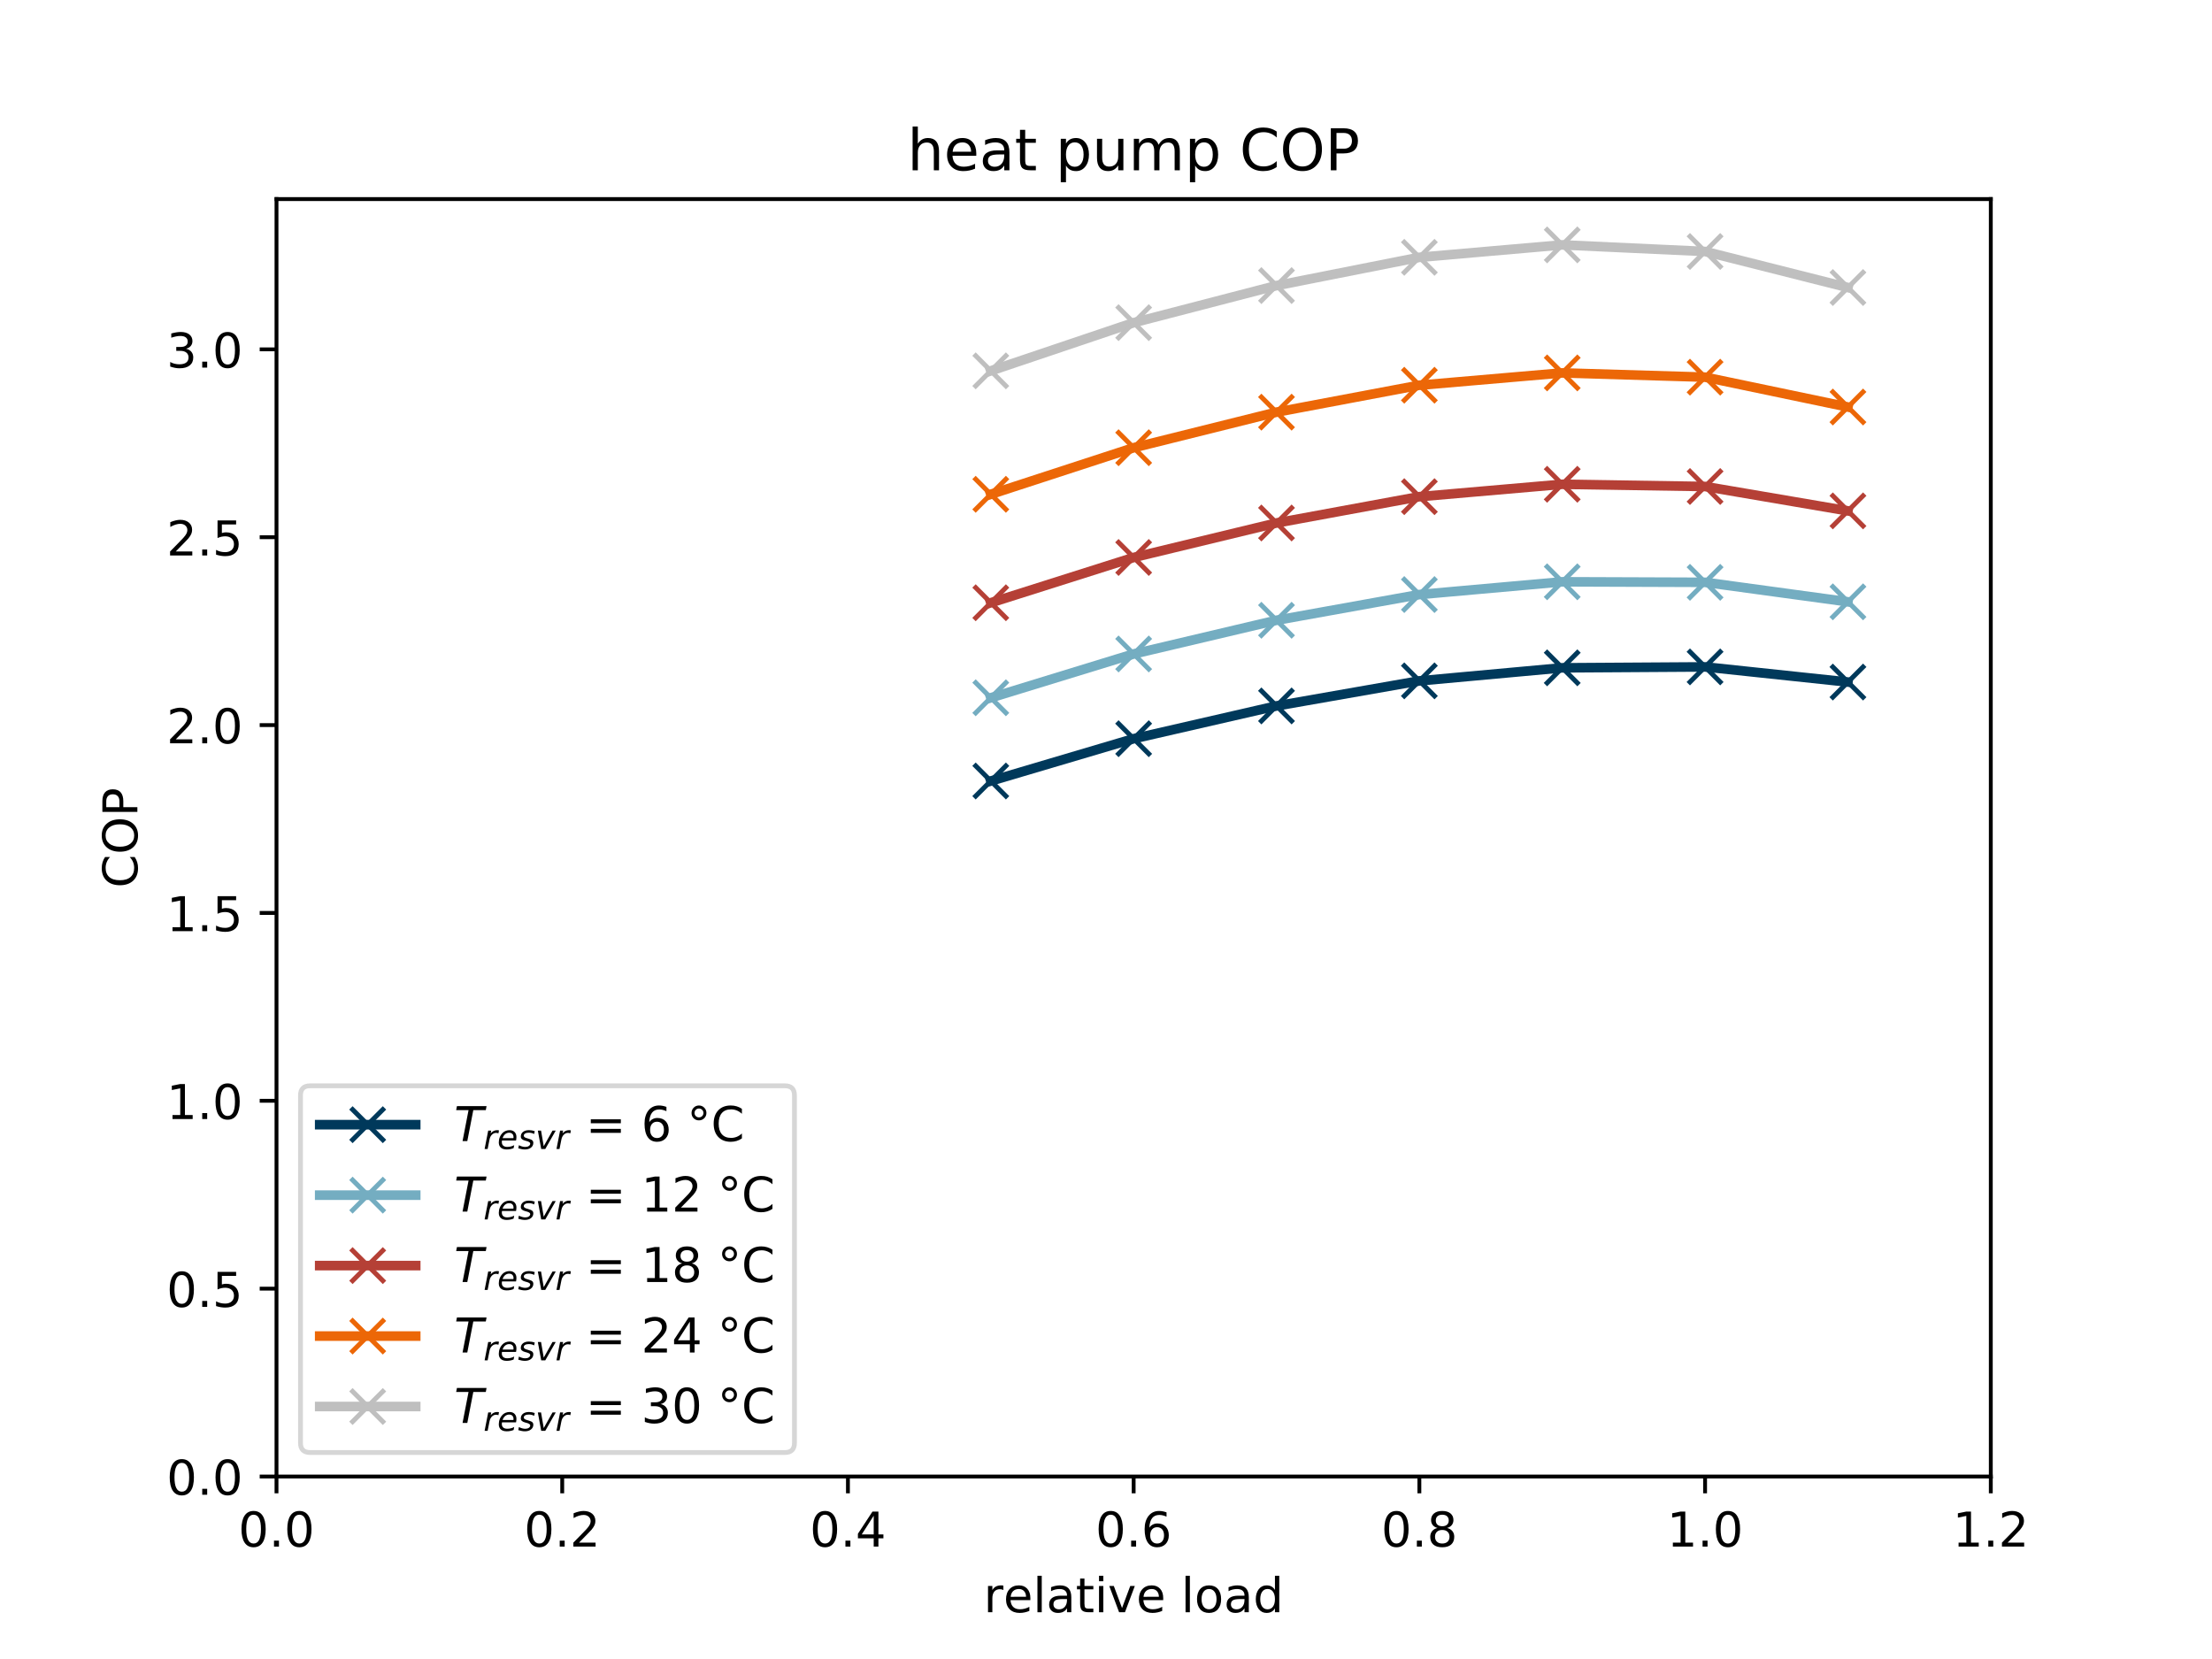 <?xml version="1.0" encoding="utf-8" standalone="no"?>
<!DOCTYPE svg PUBLIC "-//W3C//DTD SVG 1.1//EN"
  "http://www.w3.org/Graphics/SVG/1.1/DTD/svg11.dtd">
<!-- Created with matplotlib (http://matplotlib.org/) -->
<svg height="345.6pt" version="1.1" viewBox="0 0 460.8 345.6" width="460.8pt" xmlns="http://www.w3.org/2000/svg" xmlns:xlink="http://www.w3.org/1999/xlink">
 <defs>
  <style type="text/css">
*{stroke-linecap:butt;stroke-linejoin:round;}
  </style>
 </defs>
 <g id="figure_1">
  <g id="patch_1">
   <path d="M 0 345.6 
L 460.8 345.6 
L 460.8 0 
L 0 0 
z
" style="fill:#ffffff;"/>
  </g>
  <g id="axes_1">
   <g id="patch_2">
    <path d="M 57.6 307.584 
L 414.72 307.584 
L 414.72 41.472 
L 57.6 41.472 
z
" style="fill:#ffffff;"/>
   </g>
   <g id="matplotlib.axis_1">
    <g id="xtick_1">
     <g id="line2d_1">
      <defs>
       <path d="M 0 0 
L 0 3.5 
" id="md9093b4321" style="stroke:#000000;stroke-width:0.8;"/>
      </defs>
      <g>
       <use style="stroke:#000000;stroke-width:0.8;" x="57.6" xlink:href="#md9093b4321" y="307.584"/>
      </g>
     </g>
     <g id="text_1">
      <!-- 0.0 -->
      <defs>
       <path d="M 31.781 66.406 
Q 24.172 66.406 20.328 58.906 
Q 16.5 51.422 16.5 36.375 
Q 16.5 21.391 20.328 13.891 
Q 24.172 6.391 31.781 6.391 
Q 39.453 6.391 43.281 13.891 
Q 47.125 21.391 47.125 36.375 
Q 47.125 51.422 43.281 58.906 
Q 39.453 66.406 31.781 66.406 
z
M 31.781 74.219 
Q 44.047 74.219 50.516 64.516 
Q 56.984 54.828 56.984 36.375 
Q 56.984 17.969 50.516 8.266 
Q 44.047 -1.422 31.781 -1.422 
Q 19.531 -1.422 13.062 8.266 
Q 6.594 17.969 6.594 36.375 
Q 6.594 54.828 13.062 64.516 
Q 19.531 74.219 31.781 74.219 
z
" id="DejaVuSans-30"/>
       <path d="M 10.688 12.406 
L 21 12.406 
L 21 0 
L 10.688 0 
z
" id="DejaVuSans-2e"/>
      </defs>
      <g transform="translate(49.648 322.182)scale(0.1 -0.1)">
       <use xlink:href="#DejaVuSans-30"/>
       <use x="63.623" xlink:href="#DejaVuSans-2e"/>
       <use x="95.41" xlink:href="#DejaVuSans-30"/>
      </g>
     </g>
    </g>
    <g id="xtick_2">
     <g id="line2d_2">
      <g>
       <use style="stroke:#000000;stroke-width:0.8;" x="117.12" xlink:href="#md9093b4321" y="307.584"/>
      </g>
     </g>
     <g id="text_2">
      <!-- 0.2 -->
      <defs>
       <path d="M 19.188 8.297 
L 53.609 8.297 
L 53.609 0 
L 7.328 0 
L 7.328 8.297 
Q 12.938 14.109 22.625 23.891 
Q 32.328 33.688 34.812 36.531 
Q 39.547 41.844 41.422 45.531 
Q 43.312 49.219 43.312 52.781 
Q 43.312 58.594 39.234 62.25 
Q 35.156 65.922 28.609 65.922 
Q 23.969 65.922 18.812 64.312 
Q 13.672 62.703 7.812 59.422 
L 7.812 69.391 
Q 13.766 71.781 18.938 73 
Q 24.125 74.219 28.422 74.219 
Q 39.75 74.219 46.484 68.547 
Q 53.219 62.891 53.219 53.422 
Q 53.219 48.922 51.531 44.891 
Q 49.859 40.875 45.406 35.406 
Q 44.188 33.984 37.641 27.219 
Q 31.109 20.453 19.188 8.297 
z
" id="DejaVuSans-32"/>
      </defs>
      <g transform="translate(109.168 322.182)scale(0.1 -0.1)">
       <use xlink:href="#DejaVuSans-30"/>
       <use x="63.623" xlink:href="#DejaVuSans-2e"/>
       <use x="95.41" xlink:href="#DejaVuSans-32"/>
      </g>
     </g>
    </g>
    <g id="xtick_3">
     <g id="line2d_3">
      <g>
       <use style="stroke:#000000;stroke-width:0.8;" x="176.64" xlink:href="#md9093b4321" y="307.584"/>
      </g>
     </g>
     <g id="text_3">
      <!-- 0.4 -->
      <defs>
       <path d="M 37.797 64.312 
L 12.891 25.391 
L 37.797 25.391 
z
M 35.203 72.906 
L 47.609 72.906 
L 47.609 25.391 
L 58.016 25.391 
L 58.016 17.188 
L 47.609 17.188 
L 47.609 0 
L 37.797 0 
L 37.797 17.188 
L 4.891 17.188 
L 4.891 26.703 
z
" id="DejaVuSans-34"/>
      </defs>
      <g transform="translate(168.688 322.182)scale(0.1 -0.1)">
       <use xlink:href="#DejaVuSans-30"/>
       <use x="63.623" xlink:href="#DejaVuSans-2e"/>
       <use x="95.41" xlink:href="#DejaVuSans-34"/>
      </g>
     </g>
    </g>
    <g id="xtick_4">
     <g id="line2d_4">
      <g>
       <use style="stroke:#000000;stroke-width:0.8;" x="236.16" xlink:href="#md9093b4321" y="307.584"/>
      </g>
     </g>
     <g id="text_4">
      <!-- 0.6 -->
      <defs>
       <path d="M 33.016 40.375 
Q 26.375 40.375 22.484 35.828 
Q 18.609 31.297 18.609 23.391 
Q 18.609 15.531 22.484 10.953 
Q 26.375 6.391 33.016 6.391 
Q 39.656 6.391 43.531 10.953 
Q 47.406 15.531 47.406 23.391 
Q 47.406 31.297 43.531 35.828 
Q 39.656 40.375 33.016 40.375 
z
M 52.594 71.297 
L 52.594 62.312 
Q 48.875 64.062 45.094 64.984 
Q 41.312 65.922 37.594 65.922 
Q 27.828 65.922 22.672 59.328 
Q 17.531 52.734 16.797 39.406 
Q 19.672 43.656 24.016 45.922 
Q 28.375 48.188 33.594 48.188 
Q 44.578 48.188 50.953 41.516 
Q 57.328 34.859 57.328 23.391 
Q 57.328 12.156 50.688 5.359 
Q 44.047 -1.422 33.016 -1.422 
Q 20.359 -1.422 13.672 8.266 
Q 6.984 17.969 6.984 36.375 
Q 6.984 53.656 15.188 63.938 
Q 23.391 74.219 37.203 74.219 
Q 40.922 74.219 44.703 73.484 
Q 48.484 72.75 52.594 71.297 
z
" id="DejaVuSans-36"/>
      </defs>
      <g transform="translate(228.208 322.182)scale(0.1 -0.1)">
       <use xlink:href="#DejaVuSans-30"/>
       <use x="63.623" xlink:href="#DejaVuSans-2e"/>
       <use x="95.41" xlink:href="#DejaVuSans-36"/>
      </g>
     </g>
    </g>
    <g id="xtick_5">
     <g id="line2d_5">
      <g>
       <use style="stroke:#000000;stroke-width:0.8;" x="295.68" xlink:href="#md9093b4321" y="307.584"/>
      </g>
     </g>
     <g id="text_5">
      <!-- 0.8 -->
      <defs>
       <path d="M 31.781 34.625 
Q 24.75 34.625 20.719 30.859 
Q 16.703 27.094 16.703 20.516 
Q 16.703 13.922 20.719 10.156 
Q 24.75 6.391 31.781 6.391 
Q 38.812 6.391 42.859 10.172 
Q 46.922 13.969 46.922 20.516 
Q 46.922 27.094 42.891 30.859 
Q 38.875 34.625 31.781 34.625 
z
M 21.922 38.812 
Q 15.578 40.375 12.031 44.719 
Q 8.5 49.078 8.5 55.328 
Q 8.5 64.062 14.719 69.141 
Q 20.953 74.219 31.781 74.219 
Q 42.672 74.219 48.875 69.141 
Q 55.078 64.062 55.078 55.328 
Q 55.078 49.078 51.531 44.719 
Q 48 40.375 41.703 38.812 
Q 48.828 37.156 52.797 32.312 
Q 56.781 27.484 56.781 20.516 
Q 56.781 9.906 50.312 4.234 
Q 43.844 -1.422 31.781 -1.422 
Q 19.734 -1.422 13.25 4.234 
Q 6.781 9.906 6.781 20.516 
Q 6.781 27.484 10.781 32.312 
Q 14.797 37.156 21.922 38.812 
z
M 18.312 54.391 
Q 18.312 48.734 21.844 45.562 
Q 25.391 42.391 31.781 42.391 
Q 38.141 42.391 41.719 45.562 
Q 45.312 48.734 45.312 54.391 
Q 45.312 60.062 41.719 63.234 
Q 38.141 66.406 31.781 66.406 
Q 25.391 66.406 21.844 63.234 
Q 18.312 60.062 18.312 54.391 
z
" id="DejaVuSans-38"/>
      </defs>
      <g transform="translate(287.728 322.182)scale(0.1 -0.1)">
       <use xlink:href="#DejaVuSans-30"/>
       <use x="63.623" xlink:href="#DejaVuSans-2e"/>
       <use x="95.41" xlink:href="#DejaVuSans-38"/>
      </g>
     </g>
    </g>
    <g id="xtick_6">
     <g id="line2d_6">
      <g>
       <use style="stroke:#000000;stroke-width:0.8;" x="355.2" xlink:href="#md9093b4321" y="307.584"/>
      </g>
     </g>
     <g id="text_6">
      <!-- 1.0 -->
      <defs>
       <path d="M 12.406 8.297 
L 28.516 8.297 
L 28.516 63.922 
L 10.984 60.406 
L 10.984 69.391 
L 28.422 72.906 
L 38.281 72.906 
L 38.281 8.297 
L 54.391 8.297 
L 54.391 0 
L 12.406 0 
z
" id="DejaVuSans-31"/>
      </defs>
      <g transform="translate(347.248 322.182)scale(0.1 -0.1)">
       <use xlink:href="#DejaVuSans-31"/>
       <use x="63.623" xlink:href="#DejaVuSans-2e"/>
       <use x="95.41" xlink:href="#DejaVuSans-30"/>
      </g>
     </g>
    </g>
    <g id="xtick_7">
     <g id="line2d_7">
      <g>
       <use style="stroke:#000000;stroke-width:0.8;" x="414.72" xlink:href="#md9093b4321" y="307.584"/>
      </g>
     </g>
     <g id="text_7">
      <!-- 1.2 -->
      <g transform="translate(406.768 322.182)scale(0.1 -0.1)">
       <use xlink:href="#DejaVuSans-31"/>
       <use x="63.623" xlink:href="#DejaVuSans-2e"/>
       <use x="95.41" xlink:href="#DejaVuSans-32"/>
      </g>
     </g>
    </g>
    <g id="text_8">
     <!-- relative load -->
     <defs>
      <path d="M 41.109 46.297 
Q 39.594 47.172 37.812 47.578 
Q 36.031 48 33.891 48 
Q 26.266 48 22.188 43.047 
Q 18.109 38.094 18.109 28.812 
L 18.109 0 
L 9.078 0 
L 9.078 54.688 
L 18.109 54.688 
L 18.109 46.188 
Q 20.953 51.172 25.484 53.578 
Q 30.031 56 36.531 56 
Q 37.453 56 38.578 55.875 
Q 39.703 55.766 41.062 55.516 
z
" id="DejaVuSans-72"/>
      <path d="M 56.203 29.594 
L 56.203 25.203 
L 14.891 25.203 
Q 15.484 15.922 20.484 11.062 
Q 25.484 6.203 34.422 6.203 
Q 39.594 6.203 44.453 7.469 
Q 49.312 8.734 54.109 11.281 
L 54.109 2.781 
Q 49.266 0.734 44.188 -0.344 
Q 39.109 -1.422 33.891 -1.422 
Q 20.797 -1.422 13.156 6.188 
Q 5.516 13.812 5.516 26.812 
Q 5.516 40.234 12.766 48.109 
Q 20.016 56 32.328 56 
Q 43.359 56 49.781 48.891 
Q 56.203 41.797 56.203 29.594 
z
M 47.219 32.234 
Q 47.125 39.594 43.094 43.984 
Q 39.062 48.391 32.422 48.391 
Q 24.906 48.391 20.391 44.141 
Q 15.875 39.891 15.188 32.172 
z
" id="DejaVuSans-65"/>
      <path d="M 9.422 75.984 
L 18.406 75.984 
L 18.406 0 
L 9.422 0 
z
" id="DejaVuSans-6c"/>
      <path d="M 34.281 27.484 
Q 23.391 27.484 19.188 25 
Q 14.984 22.516 14.984 16.5 
Q 14.984 11.719 18.141 8.906 
Q 21.297 6.109 26.703 6.109 
Q 34.188 6.109 38.703 11.406 
Q 43.219 16.703 43.219 25.484 
L 43.219 27.484 
z
M 52.203 31.203 
L 52.203 0 
L 43.219 0 
L 43.219 8.297 
Q 40.141 3.328 35.547 0.953 
Q 30.953 -1.422 24.312 -1.422 
Q 15.922 -1.422 10.953 3.297 
Q 6 8.016 6 15.922 
Q 6 25.141 12.172 29.828 
Q 18.359 34.516 30.609 34.516 
L 43.219 34.516 
L 43.219 35.406 
Q 43.219 41.609 39.141 45 
Q 35.062 48.391 27.688 48.391 
Q 23 48.391 18.547 47.266 
Q 14.109 46.141 10.016 43.891 
L 10.016 52.203 
Q 14.938 54.109 19.578 55.047 
Q 24.219 56 28.609 56 
Q 40.484 56 46.344 49.844 
Q 52.203 43.703 52.203 31.203 
z
" id="DejaVuSans-61"/>
      <path d="M 18.312 70.219 
L 18.312 54.688 
L 36.812 54.688 
L 36.812 47.703 
L 18.312 47.703 
L 18.312 18.016 
Q 18.312 11.328 20.141 9.422 
Q 21.969 7.516 27.594 7.516 
L 36.812 7.516 
L 36.812 0 
L 27.594 0 
Q 17.188 0 13.234 3.875 
Q 9.281 7.766 9.281 18.016 
L 9.281 47.703 
L 2.688 47.703 
L 2.688 54.688 
L 9.281 54.688 
L 9.281 70.219 
z
" id="DejaVuSans-74"/>
      <path d="M 9.422 54.688 
L 18.406 54.688 
L 18.406 0 
L 9.422 0 
z
M 9.422 75.984 
L 18.406 75.984 
L 18.406 64.594 
L 9.422 64.594 
z
" id="DejaVuSans-69"/>
      <path d="M 2.984 54.688 
L 12.5 54.688 
L 29.594 8.797 
L 46.688 54.688 
L 56.203 54.688 
L 35.688 0 
L 23.484 0 
z
" id="DejaVuSans-76"/>
      <path id="DejaVuSans-20"/>
      <path d="M 30.609 48.391 
Q 23.391 48.391 19.188 42.75 
Q 14.984 37.109 14.984 27.297 
Q 14.984 17.484 19.156 11.844 
Q 23.344 6.203 30.609 6.203 
Q 37.797 6.203 41.984 11.859 
Q 46.188 17.531 46.188 27.297 
Q 46.188 37.016 41.984 42.703 
Q 37.797 48.391 30.609 48.391 
z
M 30.609 56 
Q 42.328 56 49.016 48.375 
Q 55.719 40.766 55.719 27.297 
Q 55.719 13.875 49.016 6.219 
Q 42.328 -1.422 30.609 -1.422 
Q 18.844 -1.422 12.172 6.219 
Q 5.516 13.875 5.516 27.297 
Q 5.516 40.766 12.172 48.375 
Q 18.844 56 30.609 56 
z
" id="DejaVuSans-6f"/>
      <path d="M 45.406 46.391 
L 45.406 75.984 
L 54.391 75.984 
L 54.391 0 
L 45.406 0 
L 45.406 8.203 
Q 42.578 3.328 38.25 0.953 
Q 33.938 -1.422 27.875 -1.422 
Q 17.969 -1.422 11.734 6.484 
Q 5.516 14.406 5.516 27.297 
Q 5.516 40.188 11.734 48.094 
Q 17.969 56 27.875 56 
Q 33.938 56 38.25 53.625 
Q 42.578 51.266 45.406 46.391 
z
M 14.797 27.297 
Q 14.797 17.391 18.875 11.75 
Q 22.953 6.109 30.078 6.109 
Q 37.203 6.109 41.297 11.75 
Q 45.406 17.391 45.406 27.297 
Q 45.406 37.203 41.297 42.844 
Q 37.203 48.484 30.078 48.484 
Q 22.953 48.484 18.875 42.844 
Q 14.797 37.203 14.797 27.297 
z
" id="DejaVuSans-64"/>
     </defs>
     <g transform="translate(204.915 335.861)scale(0.1 -0.1)">
      <use xlink:href="#DejaVuSans-72"/>
      <use x="41.082" xlink:href="#DejaVuSans-65"/>
      <use x="102.605" xlink:href="#DejaVuSans-6c"/>
      <use x="130.389" xlink:href="#DejaVuSans-61"/>
      <use x="191.668" xlink:href="#DejaVuSans-74"/>
      <use x="230.877" xlink:href="#DejaVuSans-69"/>
      <use x="258.66" xlink:href="#DejaVuSans-76"/>
      <use x="317.84" xlink:href="#DejaVuSans-65"/>
      <use x="379.363" xlink:href="#DejaVuSans-20"/>
      <use x="411.15" xlink:href="#DejaVuSans-6c"/>
      <use x="438.934" xlink:href="#DejaVuSans-6f"/>
      <use x="500.115" xlink:href="#DejaVuSans-61"/>
      <use x="561.395" xlink:href="#DejaVuSans-64"/>
     </g>
    </g>
   </g>
   <g id="matplotlib.axis_2">
    <g id="ytick_1">
     <g id="line2d_8">
      <defs>
       <path d="M 0 0 
L -3.5 0 
" id="mecc626bc9b" style="stroke:#000000;stroke-width:0.8;"/>
      </defs>
      <g>
       <use style="stroke:#000000;stroke-width:0.8;" x="57.6" xlink:href="#mecc626bc9b" y="307.584"/>
      </g>
     </g>
     <g id="text_9">
      <!-- 0.0 -->
      <g transform="translate(34.697 311.383)scale(0.1 -0.1)">
       <use xlink:href="#DejaVuSans-30"/>
       <use x="63.623" xlink:href="#DejaVuSans-2e"/>
       <use x="95.41" xlink:href="#DejaVuSans-30"/>
      </g>
     </g>
    </g>
    <g id="ytick_2">
     <g id="line2d_9">
      <g>
       <use style="stroke:#000000;stroke-width:0.8;" x="57.6" xlink:href="#mecc626bc9b" y="268.45"/>
      </g>
     </g>
     <g id="text_10">
      <!-- 0.5 -->
      <defs>
       <path d="M 10.797 72.906 
L 49.516 72.906 
L 49.516 64.594 
L 19.828 64.594 
L 19.828 46.734 
Q 21.969 47.469 24.109 47.828 
Q 26.266 48.188 28.422 48.188 
Q 40.625 48.188 47.75 41.5 
Q 54.891 34.812 54.891 23.391 
Q 54.891 11.625 47.562 5.094 
Q 40.234 -1.422 26.906 -1.422 
Q 22.312 -1.422 17.547 -0.641 
Q 12.797 0.141 7.719 1.703 
L 7.719 11.625 
Q 12.109 9.234 16.797 8.062 
Q 21.484 6.891 26.703 6.891 
Q 35.156 6.891 40.078 11.328 
Q 45.016 15.766 45.016 23.391 
Q 45.016 31 40.078 35.438 
Q 35.156 39.891 26.703 39.891 
Q 22.75 39.891 18.812 39.016 
Q 14.891 38.141 10.797 36.281 
z
" id="DejaVuSans-35"/>
      </defs>
      <g transform="translate(34.697 272.249)scale(0.1 -0.1)">
       <use xlink:href="#DejaVuSans-30"/>
       <use x="63.623" xlink:href="#DejaVuSans-2e"/>
       <use x="95.41" xlink:href="#DejaVuSans-35"/>
      </g>
     </g>
    </g>
    <g id="ytick_3">
     <g id="line2d_10">
      <g>
       <use style="stroke:#000000;stroke-width:0.8;" x="57.6" xlink:href="#mecc626bc9b" y="229.316"/>
      </g>
     </g>
     <g id="text_11">
      <!-- 1.0 -->
      <g transform="translate(34.697 233.115)scale(0.1 -0.1)">
       <use xlink:href="#DejaVuSans-31"/>
       <use x="63.623" xlink:href="#DejaVuSans-2e"/>
       <use x="95.41" xlink:href="#DejaVuSans-30"/>
      </g>
     </g>
    </g>
    <g id="ytick_4">
     <g id="line2d_11">
      <g>
       <use style="stroke:#000000;stroke-width:0.8;" x="57.6" xlink:href="#mecc626bc9b" y="190.182"/>
      </g>
     </g>
     <g id="text_12">
      <!-- 1.5 -->
      <g transform="translate(34.697 193.981)scale(0.1 -0.1)">
       <use xlink:href="#DejaVuSans-31"/>
       <use x="63.623" xlink:href="#DejaVuSans-2e"/>
       <use x="95.41" xlink:href="#DejaVuSans-35"/>
      </g>
     </g>
    </g>
    <g id="ytick_5">
     <g id="line2d_12">
      <g>
       <use style="stroke:#000000;stroke-width:0.8;" x="57.6" xlink:href="#mecc626bc9b" y="151.048"/>
      </g>
     </g>
     <g id="text_13">
      <!-- 2.0 -->
      <g transform="translate(34.697 154.847)scale(0.1 -0.1)">
       <use xlink:href="#DejaVuSans-32"/>
       <use x="63.623" xlink:href="#DejaVuSans-2e"/>
       <use x="95.41" xlink:href="#DejaVuSans-30"/>
      </g>
     </g>
    </g>
    <g id="ytick_6">
     <g id="line2d_13">
      <g>
       <use style="stroke:#000000;stroke-width:0.8;" x="57.6" xlink:href="#mecc626bc9b" y="111.913"/>
      </g>
     </g>
     <g id="text_14">
      <!-- 2.5 -->
      <g transform="translate(34.697 115.713)scale(0.1 -0.1)">
       <use xlink:href="#DejaVuSans-32"/>
       <use x="63.623" xlink:href="#DejaVuSans-2e"/>
       <use x="95.41" xlink:href="#DejaVuSans-35"/>
      </g>
     </g>
    </g>
    <g id="ytick_7">
     <g id="line2d_14">
      <g>
       <use style="stroke:#000000;stroke-width:0.8;" x="57.6" xlink:href="#mecc626bc9b" y="72.779"/>
      </g>
     </g>
     <g id="text_15">
      <!-- 3.0 -->
      <defs>
       <path d="M 40.578 39.312 
Q 47.656 37.797 51.625 33 
Q 55.609 28.219 55.609 21.188 
Q 55.609 10.406 48.188 4.484 
Q 40.766 -1.422 27.094 -1.422 
Q 22.516 -1.422 17.656 -0.516 
Q 12.797 0.391 7.625 2.203 
L 7.625 11.719 
Q 11.719 9.328 16.594 8.109 
Q 21.484 6.891 26.812 6.891 
Q 36.078 6.891 40.938 10.547 
Q 45.797 14.203 45.797 21.188 
Q 45.797 27.641 41.281 31.266 
Q 36.766 34.906 28.719 34.906 
L 20.219 34.906 
L 20.219 43.016 
L 29.109 43.016 
Q 36.375 43.016 40.234 45.922 
Q 44.094 48.828 44.094 54.297 
Q 44.094 59.906 40.109 62.906 
Q 36.141 65.922 28.719 65.922 
Q 24.656 65.922 20.016 65.031 
Q 15.375 64.156 9.812 62.312 
L 9.812 71.094 
Q 15.438 72.656 20.344 73.438 
Q 25.25 74.219 29.594 74.219 
Q 40.828 74.219 47.359 69.109 
Q 53.906 64.016 53.906 55.328 
Q 53.906 49.266 50.438 45.094 
Q 46.969 40.922 40.578 39.312 
z
" id="DejaVuSans-33"/>
      </defs>
      <g transform="translate(34.697 76.579)scale(0.1 -0.1)">
       <use xlink:href="#DejaVuSans-33"/>
       <use x="63.623" xlink:href="#DejaVuSans-2e"/>
       <use x="95.41" xlink:href="#DejaVuSans-30"/>
      </g>
     </g>
    </g>
    <g id="text_16">
     <!-- COP -->
     <defs>
      <path d="M 64.406 67.281 
L 64.406 56.891 
Q 59.422 61.531 53.781 63.812 
Q 48.141 66.109 41.797 66.109 
Q 29.297 66.109 22.656 58.469 
Q 16.016 50.828 16.016 36.375 
Q 16.016 21.969 22.656 14.328 
Q 29.297 6.688 41.797 6.688 
Q 48.141 6.688 53.781 8.984 
Q 59.422 11.281 64.406 15.922 
L 64.406 5.609 
Q 59.234 2.094 53.438 0.328 
Q 47.656 -1.422 41.219 -1.422 
Q 24.656 -1.422 15.125 8.703 
Q 5.609 18.844 5.609 36.375 
Q 5.609 53.953 15.125 64.078 
Q 24.656 74.219 41.219 74.219 
Q 47.75 74.219 53.531 72.484 
Q 59.328 70.75 64.406 67.281 
z
" id="DejaVuSans-43"/>
      <path d="M 39.406 66.219 
Q 28.656 66.219 22.328 58.203 
Q 16.016 50.203 16.016 36.375 
Q 16.016 22.609 22.328 14.594 
Q 28.656 6.594 39.406 6.594 
Q 50.141 6.594 56.422 14.594 
Q 62.703 22.609 62.703 36.375 
Q 62.703 50.203 56.422 58.203 
Q 50.141 66.219 39.406 66.219 
z
M 39.406 74.219 
Q 54.734 74.219 63.906 63.938 
Q 73.094 53.656 73.094 36.375 
Q 73.094 19.141 63.906 8.859 
Q 54.734 -1.422 39.406 -1.422 
Q 24.031 -1.422 14.812 8.828 
Q 5.609 19.094 5.609 36.375 
Q 5.609 53.656 14.812 63.938 
Q 24.031 74.219 39.406 74.219 
z
" id="DejaVuSans-4f"/>
      <path d="M 19.672 64.797 
L 19.672 37.406 
L 32.078 37.406 
Q 38.969 37.406 42.719 40.969 
Q 46.484 44.531 46.484 51.125 
Q 46.484 57.672 42.719 61.234 
Q 38.969 64.797 32.078 64.797 
z
M 9.812 72.906 
L 32.078 72.906 
Q 44.344 72.906 50.609 67.359 
Q 56.891 61.812 56.891 51.125 
Q 56.891 40.328 50.609 34.812 
Q 44.344 29.297 32.078 29.297 
L 19.672 29.297 
L 19.672 0 
L 9.812 0 
z
" id="DejaVuSans-50"/>
     </defs>
     <g transform="translate(28.617 184.97)rotate(-90)scale(0.1 -0.1)">
      <use xlink:href="#DejaVuSans-43"/>
      <use x="69.824" xlink:href="#DejaVuSans-4f"/>
      <use x="148.535" xlink:href="#DejaVuSans-50"/>
     </g>
    </g>
   </g>
   <g id="line2d_15">
    <path clip-path="url(#p4c391983fe)" d="M 206.4 162.697 
L 236.16 153.887 
L 265.92 147.058 
L 295.68 141.838 
L 325.44 139.119 
L 355.2 138.928 
L 384.96 142.084 
" style="fill:none;stroke:#00395b;stroke-linecap:square;stroke-width:2;"/>
    <defs>
     <path d="M -3.5 3.5 
L 3.5 -3.5 
M -3.5 -3.5 
L 3.5 3.5 
" id="m9c37eeef8c" style="stroke:#00395b;"/>
    </defs>
    <g clip-path="url(#p4c391983fe)">
     <use style="fill:#00395b;stroke:#00395b;" x="206.4" xlink:href="#m9c37eeef8c" y="162.697"/>
     <use style="fill:#00395b;stroke:#00395b;" x="236.16" xlink:href="#m9c37eeef8c" y="153.887"/>
     <use style="fill:#00395b;stroke:#00395b;" x="265.92" xlink:href="#m9c37eeef8c" y="147.058"/>
     <use style="fill:#00395b;stroke:#00395b;" x="295.68" xlink:href="#m9c37eeef8c" y="141.838"/>
     <use style="fill:#00395b;stroke:#00395b;" x="325.44" xlink:href="#m9c37eeef8c" y="139.119"/>
     <use style="fill:#00395b;stroke:#00395b;" x="355.2" xlink:href="#m9c37eeef8c" y="138.928"/>
     <use style="fill:#00395b;stroke:#00395b;" x="384.96" xlink:href="#m9c37eeef8c" y="142.084"/>
    </g>
   </g>
   <g id="line2d_16">
    <path clip-path="url(#p4c391983fe)" d="M 206.4 145.36 
L 236.16 136.232 
L 265.92 129.211 
L 295.68 123.856 
L 325.44 121.199 
L 355.2 121.307 
L 384.96 125.37 
" style="fill:none;stroke:#74adc1;stroke-linecap:square;stroke-width:2;"/>
    <defs>
     <path d="M -3.5 3.5 
L 3.5 -3.5 
M -3.5 -3.5 
L 3.5 3.5 
" id="me1a037a026" style="stroke:#74adc1;"/>
    </defs>
    <g clip-path="url(#p4c391983fe)">
     <use style="fill:#74adc1;stroke:#74adc1;" x="206.4" xlink:href="#me1a037a026" y="145.36"/>
     <use style="fill:#74adc1;stroke:#74adc1;" x="236.16" xlink:href="#me1a037a026" y="136.232"/>
     <use style="fill:#74adc1;stroke:#74adc1;" x="265.92" xlink:href="#me1a037a026" y="129.211"/>
     <use style="fill:#74adc1;stroke:#74adc1;" x="295.68" xlink:href="#me1a037a026" y="123.856"/>
     <use style="fill:#74adc1;stroke:#74adc1;" x="325.44" xlink:href="#me1a037a026" y="121.199"/>
     <use style="fill:#74adc1;stroke:#74adc1;" x="355.2" xlink:href="#me1a037a026" y="121.307"/>
     <use style="fill:#74adc1;stroke:#74adc1;" x="384.96" xlink:href="#me1a037a026" y="125.37"/>
    </g>
   </g>
   <g id="line2d_17">
    <path clip-path="url(#p4c391983fe)" d="M 206.4 125.563 
L 236.16 116.132 
L 265.92 108.946 
L 295.68 103.463 
L 325.44 100.882 
L 355.2 101.347 
L 384.96 106.427 
" style="fill:none;stroke:#b54036;stroke-linecap:square;stroke-width:2;"/>
    <defs>
     <path d="M -3.5 3.5 
L 3.5 -3.5 
M -3.5 -3.5 
L 3.5 3.5 
" id="m20cee0533f" style="stroke:#b54036;"/>
    </defs>
    <g clip-path="url(#p4c391983fe)">
     <use style="fill:#b54036;stroke:#b54036;" x="206.4" xlink:href="#m20cee0533f" y="125.563"/>
     <use style="fill:#b54036;stroke:#b54036;" x="236.16" xlink:href="#m20cee0533f" y="116.132"/>
     <use style="fill:#b54036;stroke:#b54036;" x="265.92" xlink:href="#m20cee0533f" y="108.946"/>
     <use style="fill:#b54036;stroke:#b54036;" x="295.68" xlink:href="#m20cee0533f" y="103.463"/>
     <use style="fill:#b54036;stroke:#b54036;" x="325.44" xlink:href="#m20cee0533f" y="100.882"/>
     <use style="fill:#b54036;stroke:#b54036;" x="355.2" xlink:href="#m20cee0533f" y="101.347"/>
     <use style="fill:#b54036;stroke:#b54036;" x="384.96" xlink:href="#m20cee0533f" y="106.427"/>
    </g>
   </g>
   <g id="line2d_18">
    <path clip-path="url(#p4c391983fe)" d="M 206.4 102.968 
L 236.16 93.269 
L 265.92 85.859 
L 295.68 80.248 
L 325.44 77.684 
L 355.2 78.569 
L 384.96 84.791 
" style="fill:none;stroke:#ec6707;stroke-linecap:square;stroke-width:2;"/>
    <defs>
     <path d="M -3.5 3.5 
L 3.5 -3.5 
M -3.5 -3.5 
L 3.5 3.5 
" id="md08f0c4ba8" style="stroke:#ec6707;"/>
    </defs>
    <g clip-path="url(#p4c391983fe)">
     <use style="fill:#ec6707;stroke:#ec6707;" x="206.4" xlink:href="#md08f0c4ba8" y="102.968"/>
     <use style="fill:#ec6707;stroke:#ec6707;" x="236.16" xlink:href="#md08f0c4ba8" y="93.269"/>
     <use style="fill:#ec6707;stroke:#ec6707;" x="265.92" xlink:href="#md08f0c4ba8" y="85.859"/>
     <use style="fill:#ec6707;stroke:#ec6707;" x="295.68" xlink:href="#md08f0c4ba8" y="80.248"/>
     <use style="fill:#ec6707;stroke:#ec6707;" x="325.44" xlink:href="#md08f0c4ba8" y="77.684"/>
     <use style="fill:#ec6707;stroke:#ec6707;" x="355.2" xlink:href="#md08f0c4ba8" y="78.569"/>
     <use style="fill:#ec6707;stroke:#ec6707;" x="384.96" xlink:href="#md08f0c4ba8" y="84.791"/>
    </g>
   </g>
   <g id="line2d_19">
    <path clip-path="url(#p4c391983fe)" d="M 206.4 77.253 
L 236.16 67.218 
L 265.92 59.494 
L 295.68 53.605 
L 325.44 51.014 
L 355.2 52.387 
L 384.96 59.897 
" style="fill:none;stroke:#bfbfbf;stroke-linecap:square;stroke-width:2;"/>
    <defs>
     <path d="M -3.5 3.5 
L 3.5 -3.5 
M -3.5 -3.5 
L 3.5 3.5 
" id="mbe6f81447c" style="stroke:#bfbfbf;"/>
    </defs>
    <g clip-path="url(#p4c391983fe)">
     <use style="fill:#bfbfbf;stroke:#bfbfbf;" x="206.4" xlink:href="#mbe6f81447c" y="77.253"/>
     <use style="fill:#bfbfbf;stroke:#bfbfbf;" x="236.16" xlink:href="#mbe6f81447c" y="67.218"/>
     <use style="fill:#bfbfbf;stroke:#bfbfbf;" x="265.92" xlink:href="#mbe6f81447c" y="59.494"/>
     <use style="fill:#bfbfbf;stroke:#bfbfbf;" x="295.68" xlink:href="#mbe6f81447c" y="53.605"/>
     <use style="fill:#bfbfbf;stroke:#bfbfbf;" x="325.44" xlink:href="#mbe6f81447c" y="51.014"/>
     <use style="fill:#bfbfbf;stroke:#bfbfbf;" x="355.2" xlink:href="#mbe6f81447c" y="52.387"/>
     <use style="fill:#bfbfbf;stroke:#bfbfbf;" x="384.96" xlink:href="#mbe6f81447c" y="59.897"/>
    </g>
   </g>
   <g id="patch_3">
    <path d="M 57.6 307.584 
L 57.6 41.472 
" style="fill:none;stroke:#000000;stroke-linecap:square;stroke-linejoin:miter;stroke-width:0.8;"/>
   </g>
   <g id="patch_4">
    <path d="M 414.72 307.584 
L 414.72 41.472 
" style="fill:none;stroke:#000000;stroke-linecap:square;stroke-linejoin:miter;stroke-width:0.8;"/>
   </g>
   <g id="patch_5">
    <path d="M 57.6 307.584 
L 414.72 307.584 
" style="fill:none;stroke:#000000;stroke-linecap:square;stroke-linejoin:miter;stroke-width:0.8;"/>
   </g>
   <g id="patch_6">
    <path d="M 57.6 41.472 
L 414.72 41.472 
" style="fill:none;stroke:#000000;stroke-linecap:square;stroke-linejoin:miter;stroke-width:0.8;"/>
   </g>
   <g id="text_17">
    <!-- heat pump COP -->
    <defs>
     <path d="M 54.891 33.016 
L 54.891 0 
L 45.906 0 
L 45.906 32.719 
Q 45.906 40.484 42.875 44.328 
Q 39.844 48.188 33.797 48.188 
Q 26.516 48.188 22.312 43.547 
Q 18.109 38.922 18.109 30.906 
L 18.109 0 
L 9.078 0 
L 9.078 75.984 
L 18.109 75.984 
L 18.109 46.188 
Q 21.344 51.125 25.703 53.562 
Q 30.078 56 35.797 56 
Q 45.219 56 50.047 50.172 
Q 54.891 44.344 54.891 33.016 
z
" id="DejaVuSans-68"/>
     <path d="M 18.109 8.203 
L 18.109 -20.797 
L 9.078 -20.797 
L 9.078 54.688 
L 18.109 54.688 
L 18.109 46.391 
Q 20.953 51.266 25.266 53.625 
Q 29.594 56 35.594 56 
Q 45.562 56 51.781 48.094 
Q 58.016 40.188 58.016 27.297 
Q 58.016 14.406 51.781 6.484 
Q 45.562 -1.422 35.594 -1.422 
Q 29.594 -1.422 25.266 0.953 
Q 20.953 3.328 18.109 8.203 
z
M 48.688 27.297 
Q 48.688 37.203 44.609 42.844 
Q 40.531 48.484 33.406 48.484 
Q 26.266 48.484 22.188 42.844 
Q 18.109 37.203 18.109 27.297 
Q 18.109 17.391 22.188 11.75 
Q 26.266 6.109 33.406 6.109 
Q 40.531 6.109 44.609 11.75 
Q 48.688 17.391 48.688 27.297 
z
" id="DejaVuSans-70"/>
     <path d="M 8.5 21.578 
L 8.5 54.688 
L 17.484 54.688 
L 17.484 21.922 
Q 17.484 14.156 20.5 10.266 
Q 23.531 6.391 29.594 6.391 
Q 36.859 6.391 41.078 11.031 
Q 45.312 15.672 45.312 23.688 
L 45.312 54.688 
L 54.297 54.688 
L 54.297 0 
L 45.312 0 
L 45.312 8.406 
Q 42.047 3.422 37.719 1 
Q 33.406 -1.422 27.688 -1.422 
Q 18.266 -1.422 13.375 4.438 
Q 8.5 10.297 8.5 21.578 
z
M 31.109 56 
z
" id="DejaVuSans-75"/>
     <path d="M 52 44.188 
Q 55.375 50.25 60.062 53.125 
Q 64.75 56 71.094 56 
Q 79.641 56 84.281 50.016 
Q 88.922 44.047 88.922 33.016 
L 88.922 0 
L 79.891 0 
L 79.891 32.719 
Q 79.891 40.578 77.094 44.375 
Q 74.312 48.188 68.609 48.188 
Q 61.625 48.188 57.562 43.547 
Q 53.516 38.922 53.516 30.906 
L 53.516 0 
L 44.484 0 
L 44.484 32.719 
Q 44.484 40.625 41.703 44.406 
Q 38.922 48.188 33.109 48.188 
Q 26.219 48.188 22.156 43.531 
Q 18.109 38.875 18.109 30.906 
L 18.109 0 
L 9.078 0 
L 9.078 54.688 
L 18.109 54.688 
L 18.109 46.188 
Q 21.188 51.219 25.484 53.609 
Q 29.781 56 35.688 56 
Q 41.656 56 45.828 52.969 
Q 50 49.953 52 44.188 
z
" id="DejaVuSans-6d"/>
    </defs>
    <g transform="translate(189.027 35.472)scale(0.12 -0.12)">
     <use xlink:href="#DejaVuSans-68"/>
     <use x="63.379" xlink:href="#DejaVuSans-65"/>
     <use x="124.902" xlink:href="#DejaVuSans-61"/>
     <use x="186.182" xlink:href="#DejaVuSans-74"/>
     <use x="225.391" xlink:href="#DejaVuSans-20"/>
     <use x="257.178" xlink:href="#DejaVuSans-70"/>
     <use x="320.654" xlink:href="#DejaVuSans-75"/>
     <use x="384.033" xlink:href="#DejaVuSans-6d"/>
     <use x="481.445" xlink:href="#DejaVuSans-70"/>
     <use x="544.922" xlink:href="#DejaVuSans-20"/>
     <use x="576.709" xlink:href="#DejaVuSans-43"/>
     <use x="646.533" xlink:href="#DejaVuSans-4f"/>
     <use x="725.244" xlink:href="#DejaVuSans-50"/>
    </g>
   </g>
   <g id="legend_1">
    <g id="patch_7">
     <path d="M 64.6 302.584 
L 163.5 302.584 
Q 165.5 302.584 165.5 300.584 
L 165.5 228.193 
Q 165.5 226.193 163.5 226.193 
L 64.6 226.193 
Q 62.6 226.193 62.6 228.193 
L 62.6 300.584 
Q 62.6 302.584 64.6 302.584 
z
" style="fill:#ffffff;opacity:0.8;stroke:#cccccc;stroke-linejoin:miter;"/>
    </g>
    <g id="line2d_20">
     <path d="M 66.6 234.292 
L 86.6 234.292 
" style="fill:none;stroke:#00395b;stroke-linecap:square;stroke-width:2;"/>
    </g>
    <g id="line2d_21">
     <g>
      <use style="fill:#00395b;stroke:#00395b;" x="76.6" xlink:href="#m9c37eeef8c" y="234.292"/>
     </g>
    </g>
    <g id="text_18">
     <!-- $T_{resvr}$ = 6 °C -->
     <defs>
      <path d="M 5.906 72.906 
L 67.578 72.906 
L 66.016 64.594 
L 39.984 64.594 
L 27.484 0 
L 17.578 0 
L 30.078 64.594 
L 4.297 64.594 
z
" id="DejaVuSans-Oblique-54"/>
      <path d="M 44.578 46.391 
Q 43.219 47.125 41.453 47.516 
Q 39.703 47.906 37.703 47.906 
Q 30.516 47.906 25.141 42.453 
Q 19.781 37.016 18.016 27.875 
L 12.5 0 
L 3.516 0 
L 14.203 54.688 
L 23.188 54.688 
L 21.484 46.188 
Q 25.047 50.922 30 53.453 
Q 34.969 56 40.578 56 
Q 42.047 56 43.453 55.828 
Q 44.875 55.672 46.297 55.281 
z
" id="DejaVuSans-Oblique-72"/>
      <path d="M 48.094 32.234 
Q 48.25 33.016 48.312 33.844 
Q 48.391 34.672 48.391 35.5 
Q 48.391 41.453 44.891 44.922 
Q 41.406 48.391 35.406 48.391 
Q 28.719 48.391 23.578 44.156 
Q 18.453 39.938 15.828 32.172 
z
M 55.906 25.203 
L 14.109 25.203 
Q 13.812 23.344 13.719 22.266 
Q 13.625 21.188 13.625 20.406 
Q 13.625 13.625 17.797 9.906 
Q 21.969 6.203 29.594 6.203 
Q 35.453 6.203 40.672 7.516 
Q 45.906 8.844 50.391 11.375 
L 48.688 2.484 
Q 43.844 0.531 38.688 -0.438 
Q 33.547 -1.422 28.219 -1.422 
Q 16.844 -1.422 10.719 4.016 
Q 4.594 9.469 4.594 19.484 
Q 4.594 28.031 7.641 35.375 
Q 10.688 42.719 16.609 48.484 
Q 20.406 52.094 25.656 54.047 
Q 30.906 56 36.812 56 
Q 46.094 56 51.578 50.438 
Q 57.078 44.875 57.078 35.5 
Q 57.078 33.25 56.781 30.688 
Q 56.5 28.125 55.906 25.203 
z
" id="DejaVuSans-Oblique-65"/>
      <path d="M 50 53.078 
L 48.297 44.578 
Q 44.734 46.531 40.766 47.5 
Q 36.812 48.484 32.625 48.484 
Q 25.531 48.484 21.453 46.062 
Q 17.391 43.656 17.391 39.5 
Q 17.391 34.672 26.859 32.078 
Q 27.594 31.891 27.938 31.781 
L 30.812 30.906 
Q 39.797 28.422 42.797 25.688 
Q 45.797 22.953 45.797 18.219 
Q 45.797 9.516 38.891 4.047 
Q 31.984 -1.422 20.797 -1.422 
Q 16.453 -1.422 11.672 -0.578 
Q 6.891 0.25 1.125 2 
L 2.875 11.281 
Q 7.812 8.734 12.594 7.422 
Q 17.391 6.109 21.781 6.109 
Q 28.375 6.109 32.5 8.938 
Q 36.625 11.766 36.625 16.109 
Q 36.625 20.797 25.781 23.688 
L 24.859 23.922 
L 21.781 24.703 
Q 14.938 26.516 11.766 29.469 
Q 8.594 32.422 8.594 37.016 
Q 8.594 45.75 15.156 50.875 
Q 21.734 56 33.016 56 
Q 37.453 56 41.672 55.266 
Q 45.906 54.547 50 53.078 
z
" id="DejaVuSans-Oblique-73"/>
      <path d="M 7.172 54.688 
L 16.703 54.688 
L 24.703 8.203 
L 50.875 54.688 
L 60.406 54.688 
L 29.297 0 
L 17.188 0 
z
" id="DejaVuSans-Oblique-76"/>
      <path d="M 10.594 45.406 
L 73.188 45.406 
L 73.188 37.203 
L 10.594 37.203 
z
M 10.594 25.484 
L 73.188 25.484 
L 73.188 17.188 
L 10.594 17.188 
z
" id="DejaVuSans-3d"/>
      <path d="M 25 67.922 
Q 21.094 67.922 18.406 65.203 
Q 15.719 62.5 15.719 58.594 
Q 15.719 54.734 18.406 52.078 
Q 21.094 49.422 25 49.422 
Q 28.906 49.422 31.594 52.078 
Q 34.281 54.734 34.281 58.594 
Q 34.281 62.453 31.562 65.188 
Q 28.859 67.922 25 67.922 
z
M 25 74.219 
Q 28.125 74.219 31 73.016 
Q 33.891 71.828 35.984 69.578 
Q 38.234 67.391 39.359 64.594 
Q 40.484 61.812 40.484 58.594 
Q 40.484 52.156 35.969 47.688 
Q 31.453 43.219 24.906 43.219 
Q 18.312 43.219 13.906 47.609 
Q 9.516 52 9.516 58.594 
Q 9.516 65.141 14 69.672 
Q 18.5 74.219 25 74.219 
z
" id="DejaVuSans-b0"/>
     </defs>
     <g transform="translate(94.6 237.792)scale(0.1 -0.1)">
      <use transform="translate(0 0.781)" xlink:href="#DejaVuSans-Oblique-54"/>
      <use transform="translate(61.084 -15.625)scale(0.7)" xlink:href="#DejaVuSans-Oblique-72"/>
      <use transform="translate(89.863 -15.625)scale(0.7)" xlink:href="#DejaVuSans-Oblique-65"/>
      <use transform="translate(132.93 -15.625)scale(0.7)" xlink:href="#DejaVuSans-Oblique-73"/>
      <use transform="translate(169.399 -15.625)scale(0.7)" xlink:href="#DejaVuSans-Oblique-76"/>
      <use transform="translate(210.825 -15.625)scale(0.7)" xlink:href="#DejaVuSans-Oblique-72"/>
      <use transform="translate(242.339 0.781)" xlink:href="#DejaVuSans-20"/>
      <use transform="translate(274.126 0.781)" xlink:href="#DejaVuSans-3d"/>
      <use transform="translate(357.915 0.781)" xlink:href="#DejaVuSans-20"/>
      <use transform="translate(389.702 0.781)" xlink:href="#DejaVuSans-36"/>
      <use transform="translate(453.325 0.781)" xlink:href="#DejaVuSans-20"/>
      <use transform="translate(485.112 0.781)" xlink:href="#DejaVuSans-b0"/>
      <use transform="translate(535.112 0.781)" xlink:href="#DejaVuSans-43"/>
     </g>
    </g>
    <g id="line2d_22">
     <path d="M 66.6 248.97 
L 86.6 248.97 
" style="fill:none;stroke:#74adc1;stroke-linecap:square;stroke-width:2;"/>
    </g>
    <g id="line2d_23">
     <g>
      <use style="fill:#74adc1;stroke:#74adc1;" x="76.6" xlink:href="#me1a037a026" y="248.97"/>
     </g>
    </g>
    <g id="text_19">
     <!-- $T_{resvr}$ = 12 °C -->
     <g transform="translate(94.6 252.47)scale(0.1 -0.1)">
      <use transform="translate(0 0.781)" xlink:href="#DejaVuSans-Oblique-54"/>
      <use transform="translate(61.084 -15.625)scale(0.7)" xlink:href="#DejaVuSans-Oblique-72"/>
      <use transform="translate(89.863 -15.625)scale(0.7)" xlink:href="#DejaVuSans-Oblique-65"/>
      <use transform="translate(132.93 -15.625)scale(0.7)" xlink:href="#DejaVuSans-Oblique-73"/>
      <use transform="translate(169.399 -15.625)scale(0.7)" xlink:href="#DejaVuSans-Oblique-76"/>
      <use transform="translate(210.825 -15.625)scale(0.7)" xlink:href="#DejaVuSans-Oblique-72"/>
      <use transform="translate(242.339 0.781)" xlink:href="#DejaVuSans-20"/>
      <use transform="translate(274.126 0.781)" xlink:href="#DejaVuSans-3d"/>
      <use transform="translate(357.915 0.781)" xlink:href="#DejaVuSans-20"/>
      <use transform="translate(389.702 0.781)" xlink:href="#DejaVuSans-31"/>
      <use transform="translate(453.325 0.781)" xlink:href="#DejaVuSans-32"/>
      <use transform="translate(516.948 0.781)" xlink:href="#DejaVuSans-20"/>
      <use transform="translate(548.735 0.781)" xlink:href="#DejaVuSans-b0"/>
      <use transform="translate(598.735 0.781)" xlink:href="#DejaVuSans-43"/>
     </g>
    </g>
    <g id="line2d_24">
     <path d="M 66.6 263.648 
L 86.6 263.648 
" style="fill:none;stroke:#b54036;stroke-linecap:square;stroke-width:2;"/>
    </g>
    <g id="line2d_25">
     <g>
      <use style="fill:#b54036;stroke:#b54036;" x="76.6" xlink:href="#m20cee0533f" y="263.648"/>
     </g>
    </g>
    <g id="text_20">
     <!-- $T_{resvr}$ = 18 °C -->
     <g transform="translate(94.6 267.148)scale(0.1 -0.1)">
      <use transform="translate(0 0.781)" xlink:href="#DejaVuSans-Oblique-54"/>
      <use transform="translate(61.084 -15.625)scale(0.7)" xlink:href="#DejaVuSans-Oblique-72"/>
      <use transform="translate(89.863 -15.625)scale(0.7)" xlink:href="#DejaVuSans-Oblique-65"/>
      <use transform="translate(132.93 -15.625)scale(0.7)" xlink:href="#DejaVuSans-Oblique-73"/>
      <use transform="translate(169.399 -15.625)scale(0.7)" xlink:href="#DejaVuSans-Oblique-76"/>
      <use transform="translate(210.825 -15.625)scale(0.7)" xlink:href="#DejaVuSans-Oblique-72"/>
      <use transform="translate(242.339 0.781)" xlink:href="#DejaVuSans-20"/>
      <use transform="translate(274.126 0.781)" xlink:href="#DejaVuSans-3d"/>
      <use transform="translate(357.915 0.781)" xlink:href="#DejaVuSans-20"/>
      <use transform="translate(389.702 0.781)" xlink:href="#DejaVuSans-31"/>
      <use transform="translate(453.325 0.781)" xlink:href="#DejaVuSans-38"/>
      <use transform="translate(516.948 0.781)" xlink:href="#DejaVuSans-20"/>
      <use transform="translate(548.735 0.781)" xlink:href="#DejaVuSans-b0"/>
      <use transform="translate(598.735 0.781)" xlink:href="#DejaVuSans-43"/>
     </g>
    </g>
    <g id="line2d_26">
     <path d="M 66.6 278.326 
L 86.6 278.326 
" style="fill:none;stroke:#ec6707;stroke-linecap:square;stroke-width:2;"/>
    </g>
    <g id="line2d_27">
     <g>
      <use style="fill:#ec6707;stroke:#ec6707;" x="76.6" xlink:href="#md08f0c4ba8" y="278.326"/>
     </g>
    </g>
    <g id="text_21">
     <!-- $T_{resvr}$ = 24 °C -->
     <g transform="translate(94.6 281.826)scale(0.1 -0.1)">
      <use transform="translate(0 0.781)" xlink:href="#DejaVuSans-Oblique-54"/>
      <use transform="translate(61.084 -15.625)scale(0.7)" xlink:href="#DejaVuSans-Oblique-72"/>
      <use transform="translate(89.863 -15.625)scale(0.7)" xlink:href="#DejaVuSans-Oblique-65"/>
      <use transform="translate(132.93 -15.625)scale(0.7)" xlink:href="#DejaVuSans-Oblique-73"/>
      <use transform="translate(169.399 -15.625)scale(0.7)" xlink:href="#DejaVuSans-Oblique-76"/>
      <use transform="translate(210.825 -15.625)scale(0.7)" xlink:href="#DejaVuSans-Oblique-72"/>
      <use transform="translate(242.339 0.781)" xlink:href="#DejaVuSans-20"/>
      <use transform="translate(274.126 0.781)" xlink:href="#DejaVuSans-3d"/>
      <use transform="translate(357.915 0.781)" xlink:href="#DejaVuSans-20"/>
      <use transform="translate(389.702 0.781)" xlink:href="#DejaVuSans-32"/>
      <use transform="translate(453.325 0.781)" xlink:href="#DejaVuSans-34"/>
      <use transform="translate(516.948 0.781)" xlink:href="#DejaVuSans-20"/>
      <use transform="translate(548.735 0.781)" xlink:href="#DejaVuSans-b0"/>
      <use transform="translate(598.735 0.781)" xlink:href="#DejaVuSans-43"/>
     </g>
    </g>
    <g id="line2d_28">
     <path d="M 66.6 293.004 
L 86.6 293.004 
" style="fill:none;stroke:#bfbfbf;stroke-linecap:square;stroke-width:2;"/>
    </g>
    <g id="line2d_29">
     <g>
      <use style="fill:#bfbfbf;stroke:#bfbfbf;" x="76.6" xlink:href="#mbe6f81447c" y="293.004"/>
     </g>
    </g>
    <g id="text_22">
     <!-- $T_{resvr}$ = 30 °C -->
     <g transform="translate(94.6 296.504)scale(0.1 -0.1)">
      <use transform="translate(0 0.781)" xlink:href="#DejaVuSans-Oblique-54"/>
      <use transform="translate(61.084 -15.625)scale(0.7)" xlink:href="#DejaVuSans-Oblique-72"/>
      <use transform="translate(89.863 -15.625)scale(0.7)" xlink:href="#DejaVuSans-Oblique-65"/>
      <use transform="translate(132.93 -15.625)scale(0.7)" xlink:href="#DejaVuSans-Oblique-73"/>
      <use transform="translate(169.399 -15.625)scale(0.7)" xlink:href="#DejaVuSans-Oblique-76"/>
      <use transform="translate(210.825 -15.625)scale(0.7)" xlink:href="#DejaVuSans-Oblique-72"/>
      <use transform="translate(242.339 0.781)" xlink:href="#DejaVuSans-20"/>
      <use transform="translate(274.126 0.781)" xlink:href="#DejaVuSans-3d"/>
      <use transform="translate(357.915 0.781)" xlink:href="#DejaVuSans-20"/>
      <use transform="translate(389.702 0.781)" xlink:href="#DejaVuSans-33"/>
      <use transform="translate(453.325 0.781)" xlink:href="#DejaVuSans-30"/>
      <use transform="translate(516.948 0.781)" xlink:href="#DejaVuSans-20"/>
      <use transform="translate(548.735 0.781)" xlink:href="#DejaVuSans-b0"/>
      <use transform="translate(598.735 0.781)" xlink:href="#DejaVuSans-43"/>
     </g>
    </g>
   </g>
  </g>
 </g>
 <defs>
  <clipPath id="p4c391983fe">
   <rect height="266.112" width="357.12" x="57.6" y="41.472"/>
  </clipPath>
 </defs>
</svg>
